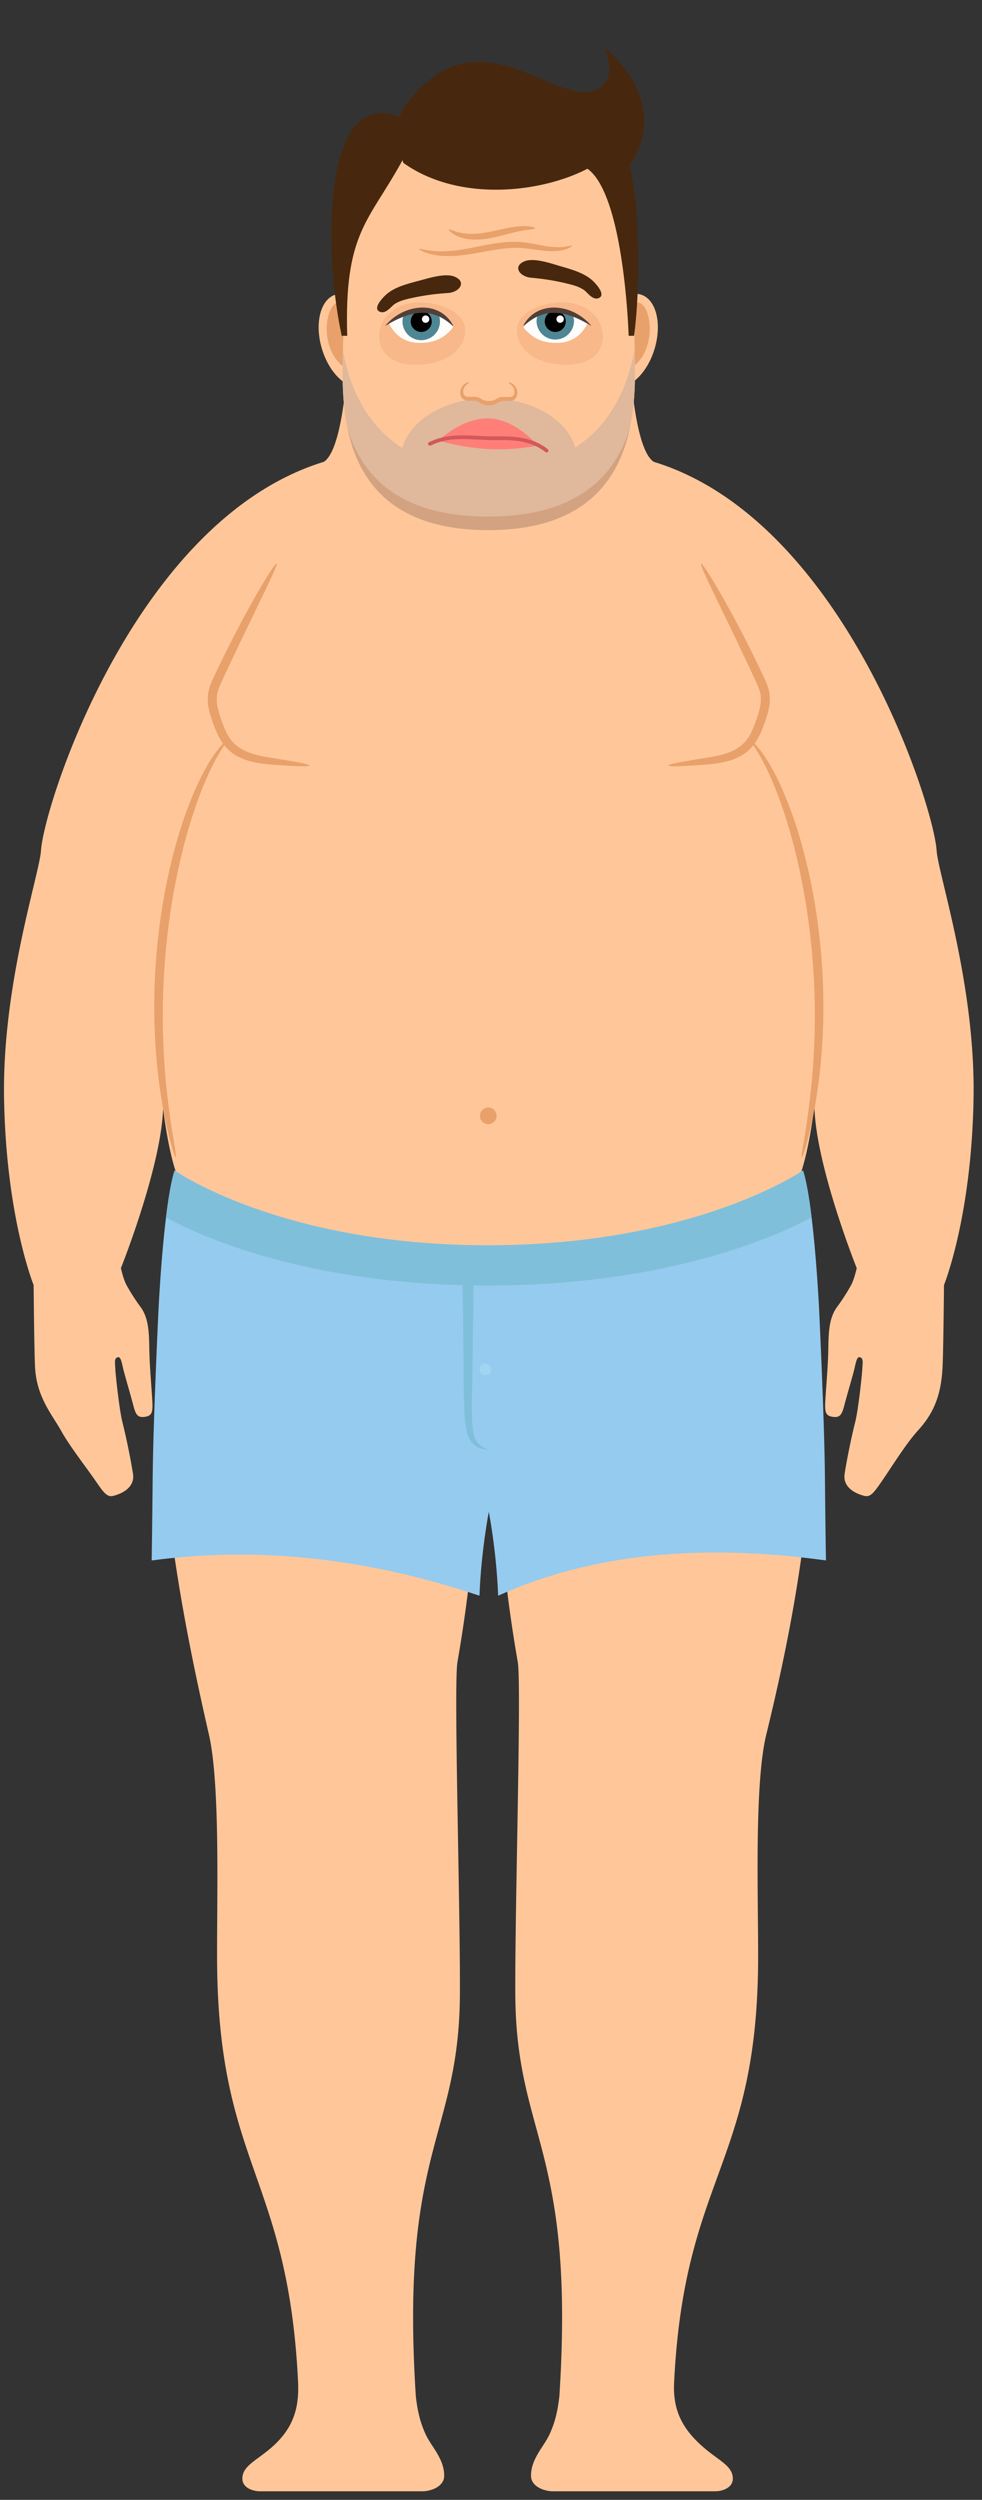 <svg width="88" height="224" viewBox="0 0 88 224" xmlns="http://www.w3.org/2000/svg"><rect x="0" y="0" width="88" height="224" fill="#333333" stroke="none"/><title>7585402D-9147-4437-B746-86F993C7A19B</title><g fill="none" fill-rule="evenodd"><path d="M43.877 28.716H31.338s-.144 11.242-2.315 12.666C12.108 46.556 3.944 72.087 3.674 76.21 3.533 78.358.188 88.224.364 98.42c.184 10.678 2.65 16.726 2.65 16.726s.049 5.716.127 7.341c.13 2.701 1.525 4.258 2.336 5.718.765 1.379 2.248 3.273 3.037 4.417.774 1.121 1.067 1.55 1.628 1.417.627-.15 1.983-.676 1.774-1.99a59.129 59.129 0 0 0-.945-4.616c-.27-1.053-.605-4.143-.633-4.705-.034-.68-.124-1.028.227-1.115.25-.062.344.46.464.982.136.603.647 2.288.929 3.38.224.868.436 1.036.949.989.662-.062.729-.384.756-.872.027-.487-.216-3.114-.267-4.582-.056-1.623.059-3.261-.817-4.418a18.726 18.726 0 0 1-1.24-1.935c-.282-.514-.505-1.523-.505-1.523s4.154-10.383 3.764-15.417h29.279v-69.5" fill="#FFC799"/><path d="M43.73 28.716h12.54s.144 11.242 2.315 12.666C75.5 46.556 83.663 72.087 83.933 76.21c.141 2.149 3.486 12.015 3.31 22.21-.183 10.678-2.65 16.726-2.65 16.726s-.049 5.716-.127 7.341c-.13 2.701-.896 4.258-2.226 5.718-1.052 1.155-2.358 3.273-3.147 4.417-.774 1.121-1.067 1.55-1.628 1.417-.627-.15-1.983-.676-1.774-1.99.271-1.703.703-3.671.945-4.616.27-1.053.606-4.143.633-4.705.035-.68.124-1.028-.227-1.115-.25-.062-.344.46-.463.982-.137.603-.647 2.288-.929 3.38-.224.868-.437 1.036-.95.989-.661-.062-.729-.384-.756-.872-.027-.487.217-3.114.267-4.582.056-1.623-.059-3.261.817-4.418a18.8 18.8 0 0 0 1.24-1.935c.283-.514.506-1.523.506-1.523s-4.155-10.383-3.765-15.417H43.73v-69.5" fill="#FFC799"/><path d="M67.424 63.105c.916-1.528 1.104-4.611 1.104-4.611s-6.529-15.19-10.945-16.285c-3.166-3.656-7.34-6.343-12.61-7.99v-.142h-2.34v.141c-5.27 1.648-9.443 4.335-12.61 7.99-4.415 1.096-10.944 16.286-10.944 16.286s.186 3.075 1.097 4.6c-8.55 13.152-6.328 37.797-4.14 42.627 6.946 8.66 46.751 8.66 55.509 0 2.27-5.535 4.383-29.707-4.121-42.616" fill="#FFC799"/><path d="M24.198 67.886c-.54-.089-1.125-.198-1.714-.397-.585-.203-1.176-.507-1.629-1.007-.459-.487-.75-1.2-1.022-1.987a8.362 8.362 0 0 1-.34-1.178 3.046 3.046 0 0 1-.024-1.154c.073-.373.24-.75.42-1.14l.543-1.161 1.036-2.19 1.782-3.697c1.019-2.103 1.639-3.414 1.54-3.477-.093-.06-.887 1.143-2.038 3.177a98.922 98.922 0 0 0-1.941 3.622 122.847 122.847 0 0 0-1.64 3.34c-.184.395-.39.832-.492 1.348a3.91 3.91 0 0 0 .028 1.509c.094.47.24.9.387 1.304.146.404.303.808.5 1.195.115.224.245.443.392.647a7.056 7.056 0 0 0-.701.847c-.07.098-.147.201-.222.314a88.68 88.68 0 0 0-.228.358c-.163.247-.314.532-.486.833-.327.61-.68 1.319-1.017 2.126-.177.402-.336.832-.511 1.277-.084.224-.164.455-.248.69l-.126.355-.119.365a43.393 43.393 0 0 0-.913 3.17l-.208.86-.193.883c-.067.297-.123.6-.182.906-.057.306-.123.613-.172.927a57.361 57.361 0 0 0-.54 3.891l-.094 1c-.034.331-.049.662-.074.99-.051.653-.072 1.3-.1 1.935-.013.317-.013.632-.02.944-.004.312-.016.62-.01.927.008.61.003 1.21.031 1.793.077 2.335.3 4.428.57 6.168.035.217.07.429.102.636.017.104.032.206.05.306l.058.296.214 1.098c.072.342.15.657.218.947.07.29.132.556.196.793.267.943.44 1.455.494 1.44.133-.036-.379-2.14-.766-5.604a62.92 62.92 0 0 1-.392-6.1c-.017-.576-.004-1.166-.004-1.767-.002-.302.014-.606.02-.913.01-.307.013-.617.03-.93.033-.625.056-1.261.11-1.905.026-.322.042-.647.076-.973l.093-.985c.143-1.318.307-2.603.516-3.835.046-.308.108-.611.16-.913.055-.302.107-.6.17-.894l.177-.873.191-.848c.26-1.115.53-2.17.827-3.14l.106-.363.113-.353.22-.686c.157-.443.298-.872.454-1.272.297-.809.607-1.52.889-2.138.15-.305.279-.595.419-.848l.192-.369c.064-.116.128-.223.186-.327.225-.391.417-.688.552-.897a3.88 3.88 0 0 0 1.196.991c.336.18.676.308 1.005.405.66.189 1.279.265 1.835.317 2.214.178 3.579.22 3.592.102.014-.12-1.341-.378-3.524-.71m39.211-.001c.54-.089 1.125-.198 1.714-.397.585-.203 1.177-.507 1.629-1.007.459-.487.75-1.2 1.023-1.987.136-.392.263-.785.338-1.178.077-.393.096-.785.025-1.154-.073-.373-.24-.75-.42-1.14l-.543-1.161-1.036-2.19-1.782-3.697c-1.019-2.103-1.639-3.414-1.54-3.477.093-.06.887 1.143 2.038 3.177a98.922 98.922 0 0 1 1.941 3.622 113.987 113.987 0 0 1 1.64 3.34c.184.395.39.832.492 1.348a3.91 3.91 0 0 1-.028 1.509c-.094.47-.24.9-.387 1.304-.146.404-.303.808-.5 1.195a4.963 4.963 0 0 1-.392.647c.178.179.421.457.702.847.07.098.146.201.222.314l.227.358c.163.247.314.532.487.833.327.61.68 1.319 1.016 2.126.177.402.337.832.511 1.277.084.224.164.455.248.69l.126.355.12.365c.328.978.628 2.042.912 3.17l.208.86.193.883c.067.297.124.6.182.906.057.306.123.613.172.927.223 1.249.396 2.552.54 3.891l.094 1c.034.331.049.662.074.99.051.653.072 1.3.1 1.935.014.317.013.632.021.944.003.312.015.62.01.927-.009.61-.004 1.21-.032 1.793a51.312 51.312 0 0 1-.57 6.168c-.035.217-.07.429-.102.636-.017.104-.032.206-.05.306l-.058.296-.214 1.098c-.071.342-.15.657-.218.947-.07.29-.132.556-.196.793-.267.943-.44 1.455-.493 1.44-.133-.036.378-2.14.765-5.604a62.7 62.7 0 0 0 .392-6.1c.017-.576.004-1.166.004-1.767.002-.302-.014-.606-.02-.913-.01-.307-.013-.617-.03-.93-.033-.625-.056-1.261-.11-1.905-.026-.322-.042-.647-.076-.973l-.093-.985a64.166 64.166 0 0 0-.516-3.835c-.046-.308-.108-.611-.16-.913-.055-.302-.107-.6-.17-.894l-.177-.873-.19-.848a50.038 50.038 0 0 0-.827-3.14l-.107-.363-.113-.353-.22-.686c-.157-.443-.298-.872-.454-1.272a29.958 29.958 0 0 0-.889-2.138c-.15-.305-.278-.595-.418-.848l-.193-.369c-.063-.116-.128-.223-.186-.327-.225-.391-.417-.688-.552-.897a3.88 3.88 0 0 1-1.196.991 5.174 5.174 0 0 1-1.005.405c-.66.189-1.279.265-1.835.317-2.214.178-3.579.22-3.592.102-.013-.12 1.341-.378 3.524-.71" fill="#E8A16B"/><path d="M42.83 123.223H14.387c-.03 1.694-.032 3.238.027 4.285.552 9.93 2.233 18.857 4.31 27.927 1.087 4.742.66 16.007.738 21.042.277 17.608 6.363 18.73 7.249 36.949.125 2.579-.55 4.4-2.671 6.128-1.232 1.003-2.336 1.49-2.32 2.563.013.756.84 1.115 1.604 1.115h14.504c.862 0 1.958-.457 1.975-1.356.028-1.484-1.083-2.584-1.589-3.606-.58-1.175-.82-2.369-.951-3.56-1.428-22.248 3.881-23.155 3.95-36.01.041-7.895-.569-27.798-.217-29.797a126.35 126.35 0 0 0 1.834-25.68m1.732 0h28.442c.031 1.694.032 3.238-.027 4.285-.552 9.93-1.914 18.107-4.31 27.927-1.154 4.726-.659 16.007-.738 21.042-.277 17.608-6.635 18.808-7.522 37.027-.125 2.579.822 4.322 2.945 6.05 1.231 1.003 2.336 1.49 2.318 2.563-.011.756-.838 1.115-1.603 1.115H49.564c-.862 0-1.958-.457-1.976-1.356-.028-1.484 1.083-2.584 1.589-3.606.58-1.175.82-2.369.951-3.56 1.429-22.248-3.881-23.155-3.95-36.01-.041-7.895.569-27.798.218-29.797a126.25 126.25 0 0 1-1.834-25.68" fill="#FFC799"/><path d="M43.754 99.238a.746.746 0 1 0 0 1.492.746.746 0 0 0 0-1.492" fill="#E8A16B"/><path d="M73.926 132.471c-.045-5.315-.536-15.397-.537-15.437-.172-3.139-.626-9.653-1.428-12.157 0 0-9.66 6.707-28.25 6.707-18.592 0-28.065-6.707-28.065-6.707-.802 2.504-1.256 9.018-1.428 12.157-.001.04-.492 10.122-.537 15.437-.031 3.713-.089 7.354-.089 7.354 9.643-1.293 19.438-.17 29.374 3.16.152-4.024.838-7.521.838-7.521s.685 3.497.837 7.52c8.578-3.871 18.485-4.656 29.374-3.16 0 0-.058-3.64-.09-7.353" fill="#95CBEF"/><path d="M43.704 115.191c16.132 0 25.946-4.453 29.027-6.102-.208-1.715-.463-3.256-.77-4.212 0 0-9.66 6.707-28.25 6.707-18.592 0-28.065-6.707-28.065-6.707-.307.958-.562 2.503-.771 4.221 3.052 1.656 12.73 6.093 28.83 6.093" fill="#80BFDA"/><path d="M42.438 115.175c-.021 2.673-.083 5.16-.1 7.741-.01 1.616-.125 3.404 0 4.796.089.975.244 1.762 1.416 2.18-.929 0-1.344-.496-1.437-.599-.396-.436-.506-1.041-.588-1.602-.206-1.418-.17-3.502-.186-5.18a590.342 590.342 0 0 0-.097-7.336h.992" fill="#80BFDA"/><path d="M43.496 122.193a.515.515 0 1 0 0 1.03.515.515 0 0 0 0-1.03" fill="#A1D5F2"/><path d="M28.89 31.39c.727 2.258 2.402 3.697 3.74 3.211 1.34-.486 1.835-2.71 1.108-4.97-.727-2.259-2.402-3.696-3.74-3.21-1.34.485-1.835 2.71-1.108 4.969m29.728 0c-.727 2.258-2.402 3.697-3.74 3.211-1.34-.486-1.836-2.71-1.109-4.97.727-2.259 2.402-3.696 3.74-3.21 1.34.485 1.836 2.71 1.109 4.969" fill="#FFC799"/><path d="M30.28 27.119c.421-.05.64-.084.69.741.08 1.313.286 4.258.295 4.657.008.324-.228.578-.582.275-.516-.443-.977-1.041-1.236-2.014-.463-1.74.094-3.57.834-3.66m26.945.001c-.42-.05-.638-.084-.688.741-.08 1.313-.286 4.258-.296 4.657-.008.324.229.578.582.275.516-.443.977-1.041 1.236-2.014.464-1.74-.094-3.57-.834-3.66" fill="#E8A16B"/><path d="M43.754 10.517c-7.986 0-10.743 4.865-12.13 11.586-.682 3.31-.85 7.095-.9 9.584-.1 4.956-.452 15.814 13.03 15.814s13.232-10.858 13.132-15.814c-.05-2.49-.01-6.778-.693-10.089-1.387-6.721-4.453-11.08-12.44-11.08" fill="#FFC799"/><path d="M56.879 31.3c-.872 4.748-3.78 10.818-13.127 10.818-9.257 0-12.151-5.976-13.022-10.681l-.006.25c-.1 4.956-.452 15.814 13.03 15.814s13.232-10.858 13.132-15.814l-.007-.387" fill="#E0B89B"/><path d="M40.134 26.258c1.03-.068 1.706-.976.636-1.454-.847-.38-2.423.142-3.263.363-.967.255-2.015.522-2.766 1.113-.331.262-1.46 1.376-.671 1.669.526.198 1.007-.527 1.32-.72.415-.255.802-.363 1.297-.478a21.065 21.065 0 0 1 3.447-.493c.223-.015-.548.032 0 0m12.85-1.218c-.736-.61-1.776-.902-2.738-1.18-.833-.242-2.396-.8-3.252-.443-1.074.45-.436 1.363.58 1.467.09.008.436.037.02.003 1.134.094 2.338.294 3.434.576.492.126.876.244 1.285.51.308.2.771.935 1.302.75.795-.273-.305-1.414-.63-1.684" fill="#47280E"/><path d="M47.595 24.887l-.021-.003a.286.286 0 0 0 .02.003M36.15 14.598s-1.326-3.423.346-5.364C42.66 1.108 49.344 9.096 53 8.17c1.783-.451 1.846-2.042 1.243-3.852 3.968 3.444 4.344 7.53 2.149 10.447.995 3.455.972 11.553.426 15.323h-.483s-.377-12.625-3.694-14.967c-4.134 2.154-11.518 3.022-16.492-.523" fill="#47280E"/><path d="M36.067 14.36l-.243-3.843c-6.654-2.935-7.018 11.046-5.204 19.571h.495c-.274-9.31 1.953-10.221 4.952-15.728" fill="#47280E"/><path d="M51.276 22.009c.009.017-.028.054-.107.109-.04.025-.09.06-.152.092l-.222.098c-.342.135-.878.223-1.525.194-.647-.02-1.395-.161-2.202-.246-.802-.09-1.687-.029-2.623.117-.934.144-1.83.339-2.666.453-.835.117-1.606.15-2.25.095-.645-.055-1.157-.191-1.49-.328a6.163 6.163 0 0 1-.22-.097 1.486 1.486 0 0 1-.153-.087c-.081-.05-.119-.085-.112-.103.034-.087.761.216 1.992.215a12.63 12.63 0 0 0 2.153-.212c.807-.138 1.698-.347 2.66-.497.482-.075.96-.125 1.425-.141.464-.017.922.006 1.345.066.843.119 1.564.298 2.173.365.608.076 1.1.055 1.434-.007.083-.018.158-.032.223-.044.065-.013.12-.03.164-.039.09-.018.145-.02.153-.003m-3.312-1.552c-.01.085-.45.083-1.14.21-.344.06-.752.154-1.207.27-.455.116-.96.254-1.506.368a7.323 7.323 0 0 1-1.588.164c-.496-.012-.947-.087-1.306-.216a2.511 2.511 0 0 1-.786-.424c-.162-.136-.227-.237-.205-.265.053-.074.427.174 1.097.303.334.068.74.096 1.195.08.454-.02.954-.09 1.478-.197.527-.11 1.035-.233 1.508-.323a8.26 8.26 0 0 1 1.278-.16c.371-.012.672.014.876.059.204.044.31.094.306.131" fill="#E8A16B"/><path d="M37.556 27.09c-1.13 0-2.295.447-2.99 1.339-.695.892-.812 2.25-.131 3.151.742.981 2.136 1.189 3.361 1.086.807-.068 1.619-.24 2.323-.64.704-.399 1.293-1.046 1.493-1.83.577-2.259-2.33-3.104-4.056-3.105m12.89-.001c1.13 0 2.294.447 2.99 1.339.694.892.812 2.25.13 3.151-.741.981-2.136 1.189-3.361 1.086-.807-.068-1.619-.24-2.323-.64-.704-.399-1.293-1.046-1.493-1.83-.577-2.259 2.33-3.104 4.057-3.105" fill="#F8B889"/><path d="M40.516 29.441a.283.283 0 0 0 .022-.353 3.173 3.173 0 0 0-2.58-1.306c-2.01 0-3.093 1.191-3.093 1.191s.664 1.705 2.616 1.748c1.434.03 2.236-.389 3.035-1.28" fill="#FFFDFC"/><path d="M39.428 28.803c0-.273-.076-.525-.192-.752a3.009 3.009 0 0 0-.777-.231l-.033-.003a3.274 3.274 0 0 0-.447-.034c-.046 0-.09.005-.136.007a4.76 4.76 0 0 0-.37.027 6.233 6.233 0 0 0-.951.188c-.105.034-.204.07-.299.108a1.656 1.656 0 0 0-.156.69 1.68 1.68 0 0 0 3.36 0" fill="#4E8793"/><path d="M38.69 28.803a.941.941 0 1 1-1.883 0 .941.941 0 0 1 1.882 0" fill="#000"/><path d="M38.167 28.267a.33.33 0 1 0 0 .658.33.33 0 0 0 0-.658" fill="#FFFDFC"/><path d="M40.58 29.122c-1.217-2.237-4.401-1.952-6.073.09 2.395-1.47 4.276-1.664 6.058-.01.039.036.049-.017.015-.08" fill="#504038"/><path d="M46.991 29.441a.283.283 0 0 1-.022-.353 3.175 3.175 0 0 1 2.58-1.306c2.01 0 3.093 1.191 3.093 1.191s-.663 1.705-2.616 1.748c-1.433.03-2.236-.389-3.035-1.28" fill="#FFFDFC"/><path d="M48.08 28.803c0-.273.075-.525.191-.752.231-.103.487-.186.776-.231l.034-.003c.142-.02.29-.033.448-.034.045 0 .09.005.135.007a4.8 4.8 0 0 1 .37.027c.337.039.656.106.951.188.105.034.204.07.3.108.095.211.155.442.155.69a1.681 1.681 0 0 1-3.36 0" fill="#4E8793"/><path d="M48.818 28.803a.941.941 0 1 0 1.883 0 .941.941 0 0 0-1.883 0" fill="#000"/><path d="M50.168 28.267a.33.33 0 1 1 0 .658.33.33 0 0 1 0-.658" fill="#FFFDFC"/><path d="M46.927 29.122c1.217-2.237 4.402-1.952 6.074.09-2.395-1.47-4.277-1.664-6.058-.01-.04.036-.05-.017-.016-.08" fill="#504038"/><path d="M51.698 41.172c0 3.034-3.534 5.493-7.895 5.493-4.36 0-7.894-2.46-7.894-5.493 0-2.785 2.977-5.085 6.838-5.445.346-.032.698.359 1.056.359.356 0 .706-.391 1.049-.36 3.864.357 6.846 2.659 6.846 5.446" fill="#E0B89B"/><path d="M41.465 34.566a1.07 1.07 0 0 1 .436-.31c.052-.018.077-.011.095.012.02.026.016.07-.008.085-.024.013-.221.094-.358.328a.82.82 0 0 0-.109.525c.017.193.166.312.347.335.194.025.363.01.659.012.169 0 .34.048.45.104.2.103.34.27.822.273.482.003.623-.162.825-.263.112-.055.282-.1.452-.099.296.002.464.02.66-.003.18-.02.33-.137.35-.33a.817.817 0 0 0-.102-.527c-.135-.236-.33-.319-.354-.333-.024-.015-.029-.058-.008-.084.02-.024.043-.03.096-.01.053.018.26.106.431.315.147.18.234.449.215.691a.774.774 0 0 1-.167.41c-.1.12-.275.22-.458.225-.356.009-.457-.001-.693-.003-.141 0-.317.091-.484.196-.126.08-.363.205-.766.202-.402-.002-.637-.13-.762-.212-.165-.107-.34-.2-.482-.2-.236-.003-.337.006-.693-.007a.641.641 0 0 1-.454-.231.77.77 0 0 1-.163-.412 1.015 1.015 0 0 1 .223-.689" fill="#E8A16B"/><path d="M48.164 39.918s-1.838-2.28-4.26-2.42c-2.423-.141-4.616 1.984-4.616 1.984s2.034.613 4.456.753c2.423.14 4.42-.317 4.42-.317" fill="#FF7E78"/><path d="M47.43 39.398c-.716-.216-1.427-.275-2.077-.29-.586-.013-1.132.007-1.658-.013-.748-.028-1.418-.075-2.074-.083-1.032-.01-2.048.07-3.163.606a.166.166 0 0 0-.08.224.174.174 0 0 0 .23.072c1.05-.504 2.02-.58 3.006-.57.653.007 1.317.055 2.068.082.537.02 1.082 0 1.667.014 1.153.025 2.42.198 3.52 1.06.074.058.182.05.241-.02a.164.164 0 0 0-.029-.236 4.95 4.95 0 0 0-1.65-.846" fill="#D15959"/><path d="M43.752 46.29c-8.11 0-11.335-3.74-12.597-7.831.968 4.533 3.91 9.042 12.599 9.042 8.746 0 11.712-4.57 12.69-9.133-1.27 4.126-4.521 7.921-12.692 7.921" fill="#D3A281"/></g></svg>
